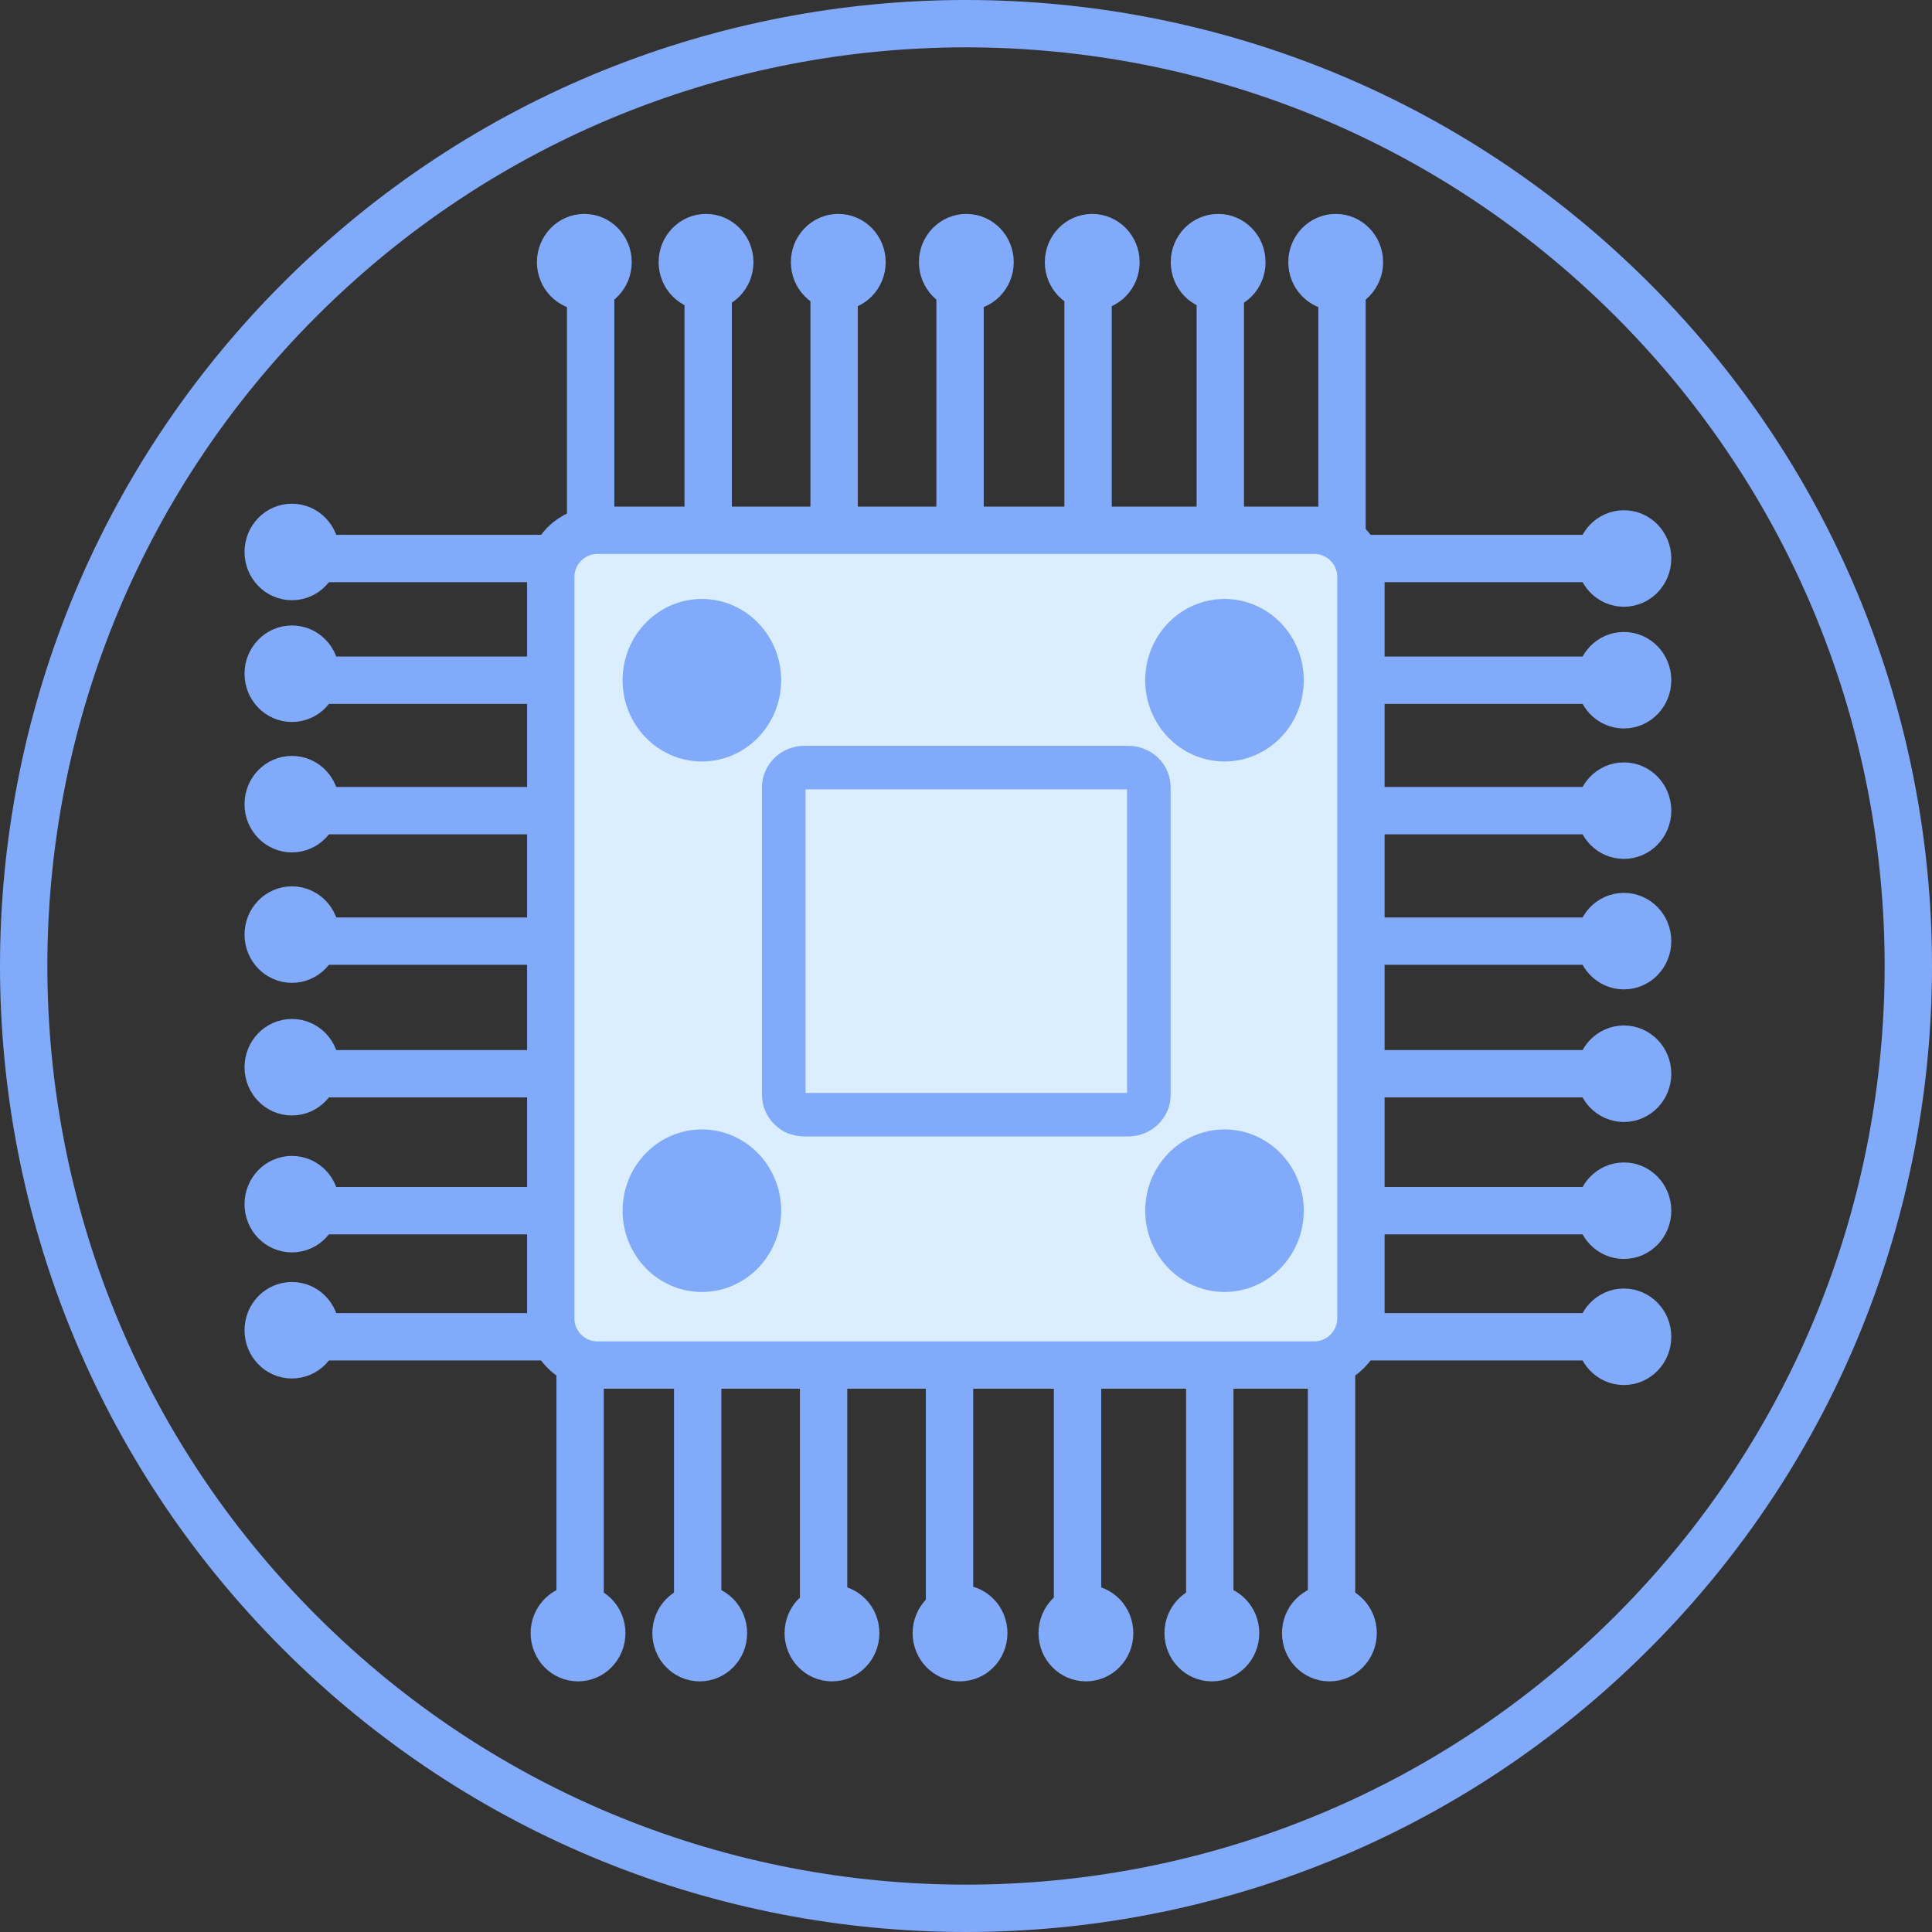 <?xml version="1.0" encoding="UTF-8"?>
<svg id="_Слой_1" data-name="Слой 1" xmlns="http://www.w3.org/2000/svg" viewBox="0 0 227.239 227.239">
  <rect x="0" y="0" width="227.239" height="227.239" fill="#333333" stroke="none"/>
  <defs>
    <style>
      .cls-1 {
        stroke-width: 5.57px;
      }

      .cls-1, .cls-2 {
        fill: none;
        stroke: #81aafa;
        stroke-miterlimit: 5.57;
      }

      .cls-2 {
        stroke-width: 5.125px;
      }

      .cls-3 {
        fill: #dbeeff;
      }

      .cls-3, .cls-4 {
        stroke-width: 0px;
      }

      .cls-4 {
        fill: #a6daf0;
      }
    </style>
  </defs>
  <path class="cls-1" d="M98.597,33.727c-1.543,0-2.791-1.292-2.791-2.891,0-1.599,1.248-2.891,2.791-2.891,1.542,0,2.791,1.292,2.791,2.891,0,1.599-1.248,2.891-2.791,2.891Z"/>
  <path class="cls-1" d="M113.66,33.727c-1.543,0-2.791-1.292-2.791-2.891,0-1.599,1.248-2.891,2.791-2.891,1.542,0,2.791,1.292,2.791,2.891,0,1.599-1.254,2.891-2.791,2.891Z"/>
  <path class="cls-1" d="M128.466,33.727c-1.543,0-2.791-1.292-2.791-2.891,0-1.599,1.248-2.891,2.791-2.891,1.543,0,2.791,1.292,2.791,2.891.005,1.599-1.248,2.891-2.791,2.891Z"/>
  <path class="cls-1" d="M83.045,33.727c-1.543,0-2.791-1.292-2.791-2.891,0-1.599,1.248-2.891,2.791-2.891,1.542,0,2.791,1.292,2.791,2.891,0,1.599-1.249,2.891-2.791,2.891Z"/>
  <path class="cls-1" d="M68.728,33.727c-1.543,0-2.791-1.292-2.791-2.891,0-1.599,1.248-2.891,2.791-2.891,1.543,0,2.791,1.292,2.791,2.891,0,1.599-1.248,2.891-2.791,2.891Z"/>
  <path class="cls-1" d="M143.278,33.727c-1.543,0-2.791-1.292-2.791-2.891,0-1.599,1.248-2.891,2.791-2.891,1.542,0,2.791,1.292,2.791,2.891.005,1.599-1.248,2.891-2.791,2.891Z"/>
  <path class="cls-1" d="M157.104,33.727c-1.542,0-2.791-1.292-2.791-2.891,0-1.599,1.249-2.891,2.791-2.891,1.543,0,2.791,1.292,2.791,2.891,0,1.599-1.248,2.891-2.791,2.891Z"/>
  <path class="cls-1" d="M35.248,35.247c43.283-43.283,113.46-43.283,156.744,0,43.283,43.284,43.283,113.46,0,156.744-43.284,43.283-113.46,43.283-156.744,0-43.284-43.284-43.283-113.461,0-156.744Z"/>
  <path class="cls-4" d="M154.592,160.555h-84.337c-3.014,0-5.476-2.462-5.476-5.476v-87.233c0-3.014,2.462-5.476,5.476-5.476h84.337c3.008,0,5.476,2.462,5.476,5.476v87.233c-.001,3.008-2.469,5.476-5.476,5.476"/>
  <path class="cls-3" d="M154.592,160.555h-84.337c-3.014,0-5.476-2.462-5.476-5.476v-87.233c0-3.014,2.462-5.476,5.476-5.476h84.337c3.008,0,5.476,2.462,5.476,5.476v87.233c-.001,3.008-2.469,5.476-5.476,5.476"/>
  <path class="cls-1" d="M154.592,160.555h-84.337c-3.014,0-5.476-2.462-5.476-5.476v-87.233c0-3.014,2.462-5.476,5.476-5.476h84.337c3.008,0,5.476,2.462,5.476,5.476v87.233c-.001,3.008-2.469,5.476-5.476,5.476Z"/>
  <path class="cls-4" d="M131.441,133.449h-38.035c-1.354,0-2.463-1.108-2.463-2.462v-39.06c0-1.354,1.109-2.462,2.463-2.462h38.035c1.354,0,2.462,1.108,2.462,2.462v39.06c-.005,1.354-1.108,2.462-2.462,2.462"/>
  <line class="cls-1" x1="98.107" y1="33.727" x2="98.107" y2="62.365"/>
  <line class="cls-1" x1="112.919" y1="33.727" x2="112.919" y2="62.365"/>
  <line class="cls-1" x1="143.529" y1="33.727" x2="143.529" y2="62.365"/>
  <line class="cls-1" x1="127.976" y1="33.727" x2="127.976" y2="62.365"/>
  <line class="cls-1" x1="157.845" y1="33.727" x2="157.845" y2="62.365"/>
  <line class="cls-1" x1="83.295" y1="33.727" x2="83.295" y2="62.365"/>
  <line class="cls-1" x1="69.469" y1="33.727" x2="69.469" y2="62.365"/>
  <line class="cls-1" x1="96.87" y1="160.555" x2="96.87" y2="189.194"/>
  <line class="cls-1" x1="111.682" y1="160.555" x2="111.682" y2="189.194"/>
  <line class="cls-1" x1="142.292" y1="160.555" x2="142.292" y2="189.194"/>
  <line class="cls-1" x1="126.739" y1="160.555" x2="126.739" y2="189.194"/>
  <line class="cls-1" x1="156.614" y1="160.555" x2="156.614" y2="189.194"/>
  <line class="cls-1" x1="82.059" y1="160.555" x2="82.059" y2="189.194"/>
  <line class="cls-1" x1="68.233" y1="160.555" x2="68.233" y2="189.194"/>
  <line class="cls-1" x1="187.714" y1="95.347" x2="160.067" y2="95.347"/>
  <line class="cls-1" x1="187.714" y1="110.694" x2="160.067" y2="110.694"/>
  <line class="cls-1" x1="187.714" y1="142.401" x2="160.067" y2="142.401"/>
  <line class="cls-1" x1="187.714" y1="126.291" x2="160.067" y2="126.291"/>
  <line class="cls-1" x1="187.714" y1="157.23" x2="160.067" y2="157.23"/>
  <line class="cls-1" x1="187.714" y1="80.006" x2="160.067" y2="80.006"/>
  <line class="cls-1" x1="187.714" y1="65.69" x2="160.067" y2="65.69"/>
  <line class="cls-1" x1="64.779" y1="95.347" x2="37.127" y2="95.347"/>
  <line class="cls-1" x1="64.779" y1="110.694" x2="37.127" y2="110.694"/>
  <line class="cls-1" x1="64.779" y1="142.401" x2="37.127" y2="142.401"/>
  <line class="cls-1" x1="64.779" y1="126.291" x2="37.127" y2="126.291"/>
  <line class="cls-1" x1="64.779" y1="157.23" x2="37.127" y2="157.23"/>
  <line class="cls-1" x1="64.779" y1="80.006" x2="37.127" y2="80.006"/>
  <line class="cls-1" x1="64.779" y1="65.69" x2="37.127" y2="65.69"/>
  <path class="cls-4" d="M150.564,80.006c0,3.743-2.93,6.774-6.54,6.774-3.615,0-6.54-3.036-6.54-6.774,0-3.743,2.93-6.774,6.54-6.774,3.61,0,6.54,3.031,6.54,6.774"/>
  <path class="cls-1" d="M150.564,80.006c0,3.743-2.93,6.774-6.54,6.774-3.615,0-6.54-3.036-6.54-6.774,0-3.743,2.93-6.774,6.54-6.774,3.61,0,6.54,3.031,6.54,6.774Z"/>
  <path class="cls-4" d="M89.094,142.401c0,3.743-2.93,6.774-6.54,6.774-3.615,0-6.54-3.036-6.54-6.774,0-3.743,2.931-6.774,6.54-6.774,3.61-.005,6.54,3.031,6.54,6.774"/>
  <path class="cls-1" d="M89.094,142.401c0,3.743-2.93,6.774-6.54,6.774-3.615,0-6.54-3.036-6.54-6.774,0-3.743,2.931-6.774,6.54-6.774,3.61-.005,6.54,3.031,6.54,6.774Z"/>
  <path class="cls-4" d="M150.564,142.401c0,3.743-2.93,6.774-6.54,6.774-3.615,0-6.54-3.036-6.54-6.774,0-3.743,2.93-6.774,6.54-6.774,3.61-.005,6.54,3.031,6.54,6.774"/>
  <path class="cls-1" d="M150.564,142.401c0,3.743-2.93,6.774-6.54,6.774-3.615,0-6.54-3.036-6.54-6.774,0-3.743,2.93-6.774,6.54-6.774,3.61-.005,6.54,3.031,6.54,6.774Z"/>
  <path class="cls-4" d="M89.094,80.006c0,3.743-2.93,6.774-6.54,6.774-3.615,0-6.54-3.036-6.54-6.774,0-3.743,2.931-6.774,6.54-6.774,3.61,0,6.54,3.031,6.54,6.774"/>
  <path class="cls-1" d="M89.094,80.006c0,3.743-2.93,6.774-6.54,6.774-3.615,0-6.54-3.036-6.54-6.774,0-3.743,2.931-6.774,6.54-6.774,3.61,0,6.54,3.031,6.54,6.774Z"/>
  <path class="cls-1" d="M193.791,126.291c0,1.599-1.248,2.891-2.791,2.891-1.542,0-2.791-1.292-2.791-2.891,0-1.599,1.249-2.891,2.791-2.891,1.543,0,2.791,1.292,2.791,2.891Z"/>
  <path class="cls-1" d="M193.791,110.694c0,1.599-1.248,2.891-2.791,2.891-1.542,0-2.791-1.292-2.791-2.891,0-1.599,1.249-2.891,2.791-2.891,1.543,0,2.791,1.292,2.791,2.891Z"/>
  <path class="cls-1" d="M193.791,95.347c0,1.599-1.248,2.891-2.791,2.891-1.542,0-2.791-1.292-2.791-2.891,0-1.599,1.249-2.891,2.791-2.891,1.543,0,2.791,1.298,2.791,2.891Z"/>
  <path class="cls-1" d="M193.791,142.401c0,1.599-1.248,2.891-2.791,2.891-1.542,0-2.791-1.292-2.791-2.891,0-1.599,1.249-2.891,2.791-2.891,1.543-.006,2.791,1.292,2.791,2.891Z"/>
  <path class="cls-1" d="M193.791,157.23c0,1.599-1.248,2.891-2.791,2.891-1.542,0-2.791-1.292-2.791-2.891,0-1.599,1.249-2.891,2.791-2.891,1.543,0,2.791,1.292,2.791,2.891Z"/>
  <path class="cls-1" d="M193.791,80.006c0,1.599-1.248,2.891-2.791,2.891-1.542,0-2.791-1.292-2.791-2.891,0-1.599,1.249-2.891,2.791-2.891,1.543,0,2.791,1.298,2.791,2.891Z"/>
  <path class="cls-1" d="M193.791,65.69c0,1.599-1.248,2.891-2.791,2.891-1.542,0-2.791-1.292-2.791-2.891,0-1.599,1.249-2.891,2.791-2.891,1.543,0,2.791,1.292,2.791,2.891Z"/>
  <path class="cls-1" d="M37.127,125.523c0,1.599-1.248,2.891-2.791,2.891-1.542,0-2.79-1.292-2.79-2.891,0-1.599,1.248-2.891,2.79-2.891,1.543,0,2.791,1.292,2.791,2.891Z"/>
  <path class="cls-1" d="M37.127,109.925c0,1.599-1.248,2.891-2.791,2.891-1.542,0-2.79-1.292-2.79-2.891,0-1.599,1.248-2.891,2.79-2.891,1.543,0,2.791,1.292,2.791,2.891Z"/>
  <path class="cls-1" d="M37.127,94.584c0,1.599-1.248,2.891-2.791,2.891-1.542,0-2.79-1.292-2.79-2.891,0-1.599,1.248-2.891,2.79-2.891,1.543,0,2.791,1.292,2.791,2.891Z"/>
  <path class="cls-1" d="M37.127,141.632c0,1.599-1.248,2.891-2.791,2.891-1.542,0-2.79-1.292-2.79-2.891,0-1.599,1.248-2.891,2.79-2.891,1.543,0,2.791,1.292,2.791,2.891Z"/>
  <path class="cls-1" d="M37.127,156.461c0,1.599-1.248,2.891-2.791,2.891-1.542,0-2.79-1.292-2.79-2.891,0-1.599,1.248-2.891,2.79-2.891,1.543,0,2.791,1.292,2.791,2.891Z"/>
  <path class="cls-1" d="M37.127,79.243c0,1.599-1.248,2.891-2.791,2.891-1.542,0-2.79-1.292-2.79-2.891,0-1.599,1.248-2.891,2.79-2.891,1.543-.006,2.791,1.292,2.791,2.891Z"/>
  <path class="cls-1" d="M37.127,64.922c0,1.599-1.248,2.891-2.791,2.891-1.542,0-2.79-1.292-2.79-2.891,0-1.599,1.248-2.891,2.79-2.891,1.543,0,2.791,1.292,2.791,2.891Z"/>
  <path class="cls-1" d="M97.856,194.975c-1.542,0-2.791-1.292-2.791-2.891,0-1.599,1.249-2.891,2.791-2.891,1.543,0,2.791,1.292,2.791,2.891,0,1.599-1.248,2.891-2.791,2.891Z"/>
  <path class="cls-1" d="M112.919,194.975c-1.542,0-2.791-1.292-2.791-2.891,0-1.599,1.249-2.891,2.791-2.891,1.543,0,2.791,1.292,2.791,2.891,0,1.599-1.253,2.891-2.791,2.891Z"/>
  <path class="cls-1" d="M127.725,194.975c-1.543,0-2.791-1.292-2.791-2.891,0-1.599,1.248-2.891,2.791-2.891,1.542,0,2.791,1.292,2.791,2.891.005,1.599-1.248,2.891-2.791,2.891Z"/>
  <path class="cls-1" d="M82.303,194.975c-1.542,0-2.791-1.292-2.791-2.891,0-1.599,1.249-2.891,2.791-2.891,1.543,0,2.791,1.292,2.791,2.891,0,1.599-1.248,2.891-2.791,2.891Z"/>
  <path class="cls-1" d="M67.988,194.975c-1.543,0-2.791-1.292-2.791-2.891,0-1.599,1.248-2.891,2.791-2.891,1.542,0,2.791,1.292,2.791,2.891,0,1.599-1.248,2.891-2.791,2.891Z"/>
  <path class="cls-1" d="M142.537,194.975c-1.542,0-2.791-1.292-2.791-2.891,0-1.599,1.249-2.891,2.791-2.891,1.543,0,2.791,1.292,2.791,2.891.006,1.599-1.248,2.891-2.791,2.891Z"/>
  <path class="cls-1" d="M156.363,194.975c-1.543,0-2.791-1.292-2.791-2.891,0-1.599,1.248-2.891,2.791-2.891,1.543,0,2.791,1.292,2.791,2.891,0,1.599-1.248,2.891-2.791,2.891Z"/>
  <path class="cls-4" d="M146.816,80.006c0,1.599-1.248,2.891-2.791,2.891-1.542,0-2.791-1.292-2.791-2.891,0-1.599,1.249-2.891,2.791-2.891,1.538,0,2.791,1.298,2.791,2.891"/>
  <path class="cls-1" d="M146.816,80.006c0,1.599-1.248,2.891-2.791,2.891-1.542,0-2.791-1.292-2.791-2.891,0-1.599,1.249-2.891,2.791-2.891,1.538,0,2.791,1.298,2.791,2.891Z"/>
  <path class="cls-4" d="M146.816,142.401c0,1.599-1.248,2.891-2.791,2.891-1.542,0-2.791-1.292-2.791-2.891,0-1.599,1.249-2.891,2.791-2.891,1.538-.006,2.791,1.292,2.791,2.891"/>
  <path class="cls-1" d="M146.816,142.401c0,1.599-1.248,2.891-2.791,2.891-1.542,0-2.791-1.292-2.791-2.891,0-1.599,1.249-2.891,2.791-2.891,1.538-.006,2.791,1.292,2.791,2.891Z"/>
  <path class="cls-4" d="M85.345,142.401c0,1.599-1.248,2.891-2.791,2.891-1.542,0-2.79-1.292-2.79-2.891,0-1.599,1.248-2.891,2.79-2.891,1.538-.006,2.791,1.292,2.791,2.891"/>
  <path class="cls-1" d="M85.345,142.401c0,1.599-1.248,2.891-2.791,2.891-1.542,0-2.79-1.292-2.79-2.891,0-1.599,1.248-2.891,2.79-2.891,1.538-.006,2.791,1.292,2.791,2.891Z"/>
  <path class="cls-4" d="M85.345,80.006c0,1.599-1.248,2.891-2.791,2.891-1.542,0-2.79-1.292-2.79-2.891,0-1.599,1.248-2.891,2.79-2.891,1.538,0,2.791,1.298,2.791,2.891"/>
  <path class="cls-1" d="M85.345,80.006c0,1.599-1.248,2.891-2.791,2.891-1.542,0-2.79-1.292-2.79-2.891,0-1.599,1.248-2.891,2.79-2.891,1.538,0,2.791,1.298,2.791,2.891Z"/>
  <path class="cls-3" d="M132.694,131.104h-38.074c-1.343,0-2.434-1.036-2.434-2.306v-36.208c0-1.27,1.097-2.306,2.434-2.306h38.074c1.342,0,2.434,1.036,2.434,2.306v36.208c0,1.264-1.097,2.306-2.434,2.306"/>
  <path class="cls-2" d="M132.694,131.104h-38.074c-1.343,0-2.434-1.036-2.434-2.306v-36.208c0-1.27,1.097-2.306,2.434-2.306h38.074c1.342,0,2.434,1.036,2.434,2.306v36.208c0,1.264-1.097,2.306-2.434,2.306Z"/>
</svg>